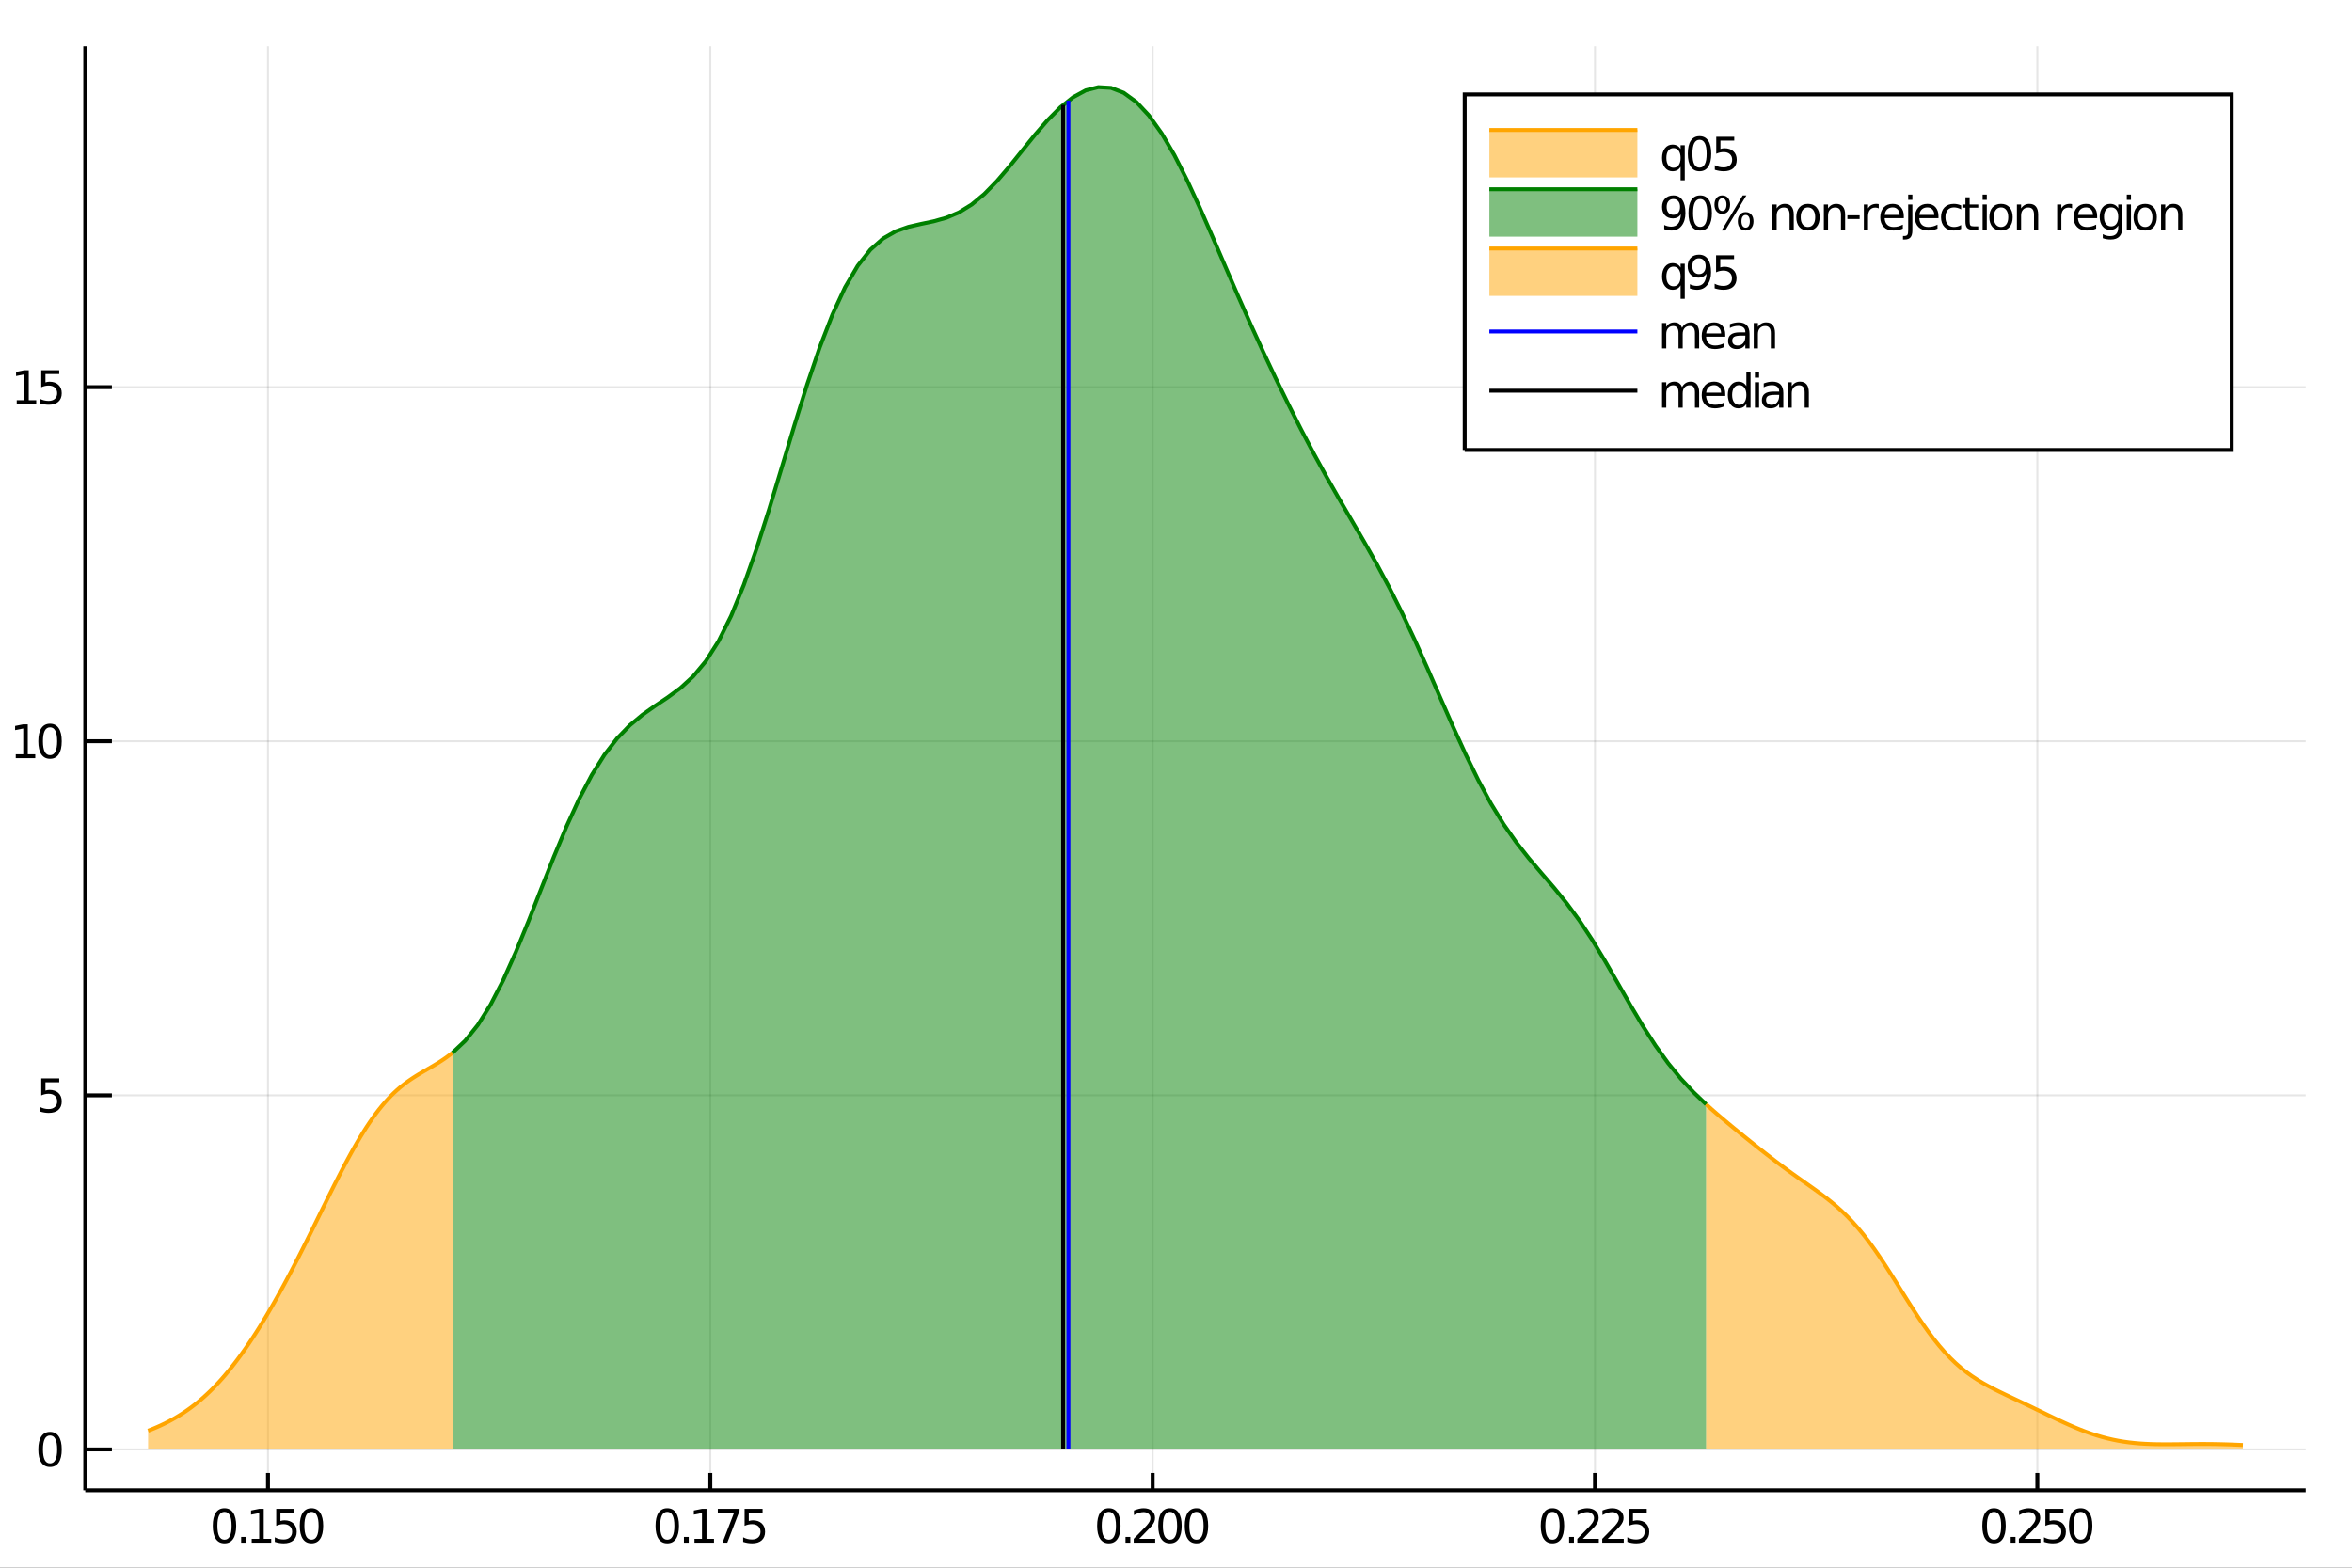 <?xml version="1.0" encoding="utf-8"?>
<svg xmlns="http://www.w3.org/2000/svg" xmlns:xlink="http://www.w3.org/1999/xlink" width="600" height="400" viewBox="0 0 2400 1600">
<rect x="0" y="0" width="2400" height="1600" fill="#333333" stroke="none"/>
<defs>
  <clipPath id="clip200">
    <rect x="0" y="0" width="2400" height="1600"/>
  </clipPath>
</defs>
<path clip-path="url(#clip200)" d="
M0 1600 L2400 1600 L2400 0 L0 0  Z
  " fill="#ffffff" fill-rule="evenodd" fill-opacity="1"/>
<defs>
  <clipPath id="clip201">
    <rect x="480" y="0" width="1681" height="1600"/>
  </clipPath>
</defs>
<path clip-path="url(#clip200)" d="
M86.992 1521.01 L2352.76 1521.01 L2352.76 47.244 L86.992 47.244  Z
  " fill="#ffffff" fill-rule="evenodd" fill-opacity="1"/>
<defs>
  <clipPath id="clip202">
    <rect x="86" y="47" width="2267" height="1475"/>
  </clipPath>
</defs>
<polyline clip-path="url(#clip202)" style="stroke:#000000; stroke-width:2; stroke-opacity:0.1; fill:none" points="
  273.445,1521.01 273.445,47.244 
  "/>
<polyline clip-path="url(#clip202)" style="stroke:#000000; stroke-width:2; stroke-opacity:0.1; fill:none" points="
  724.814,1521.01 724.814,47.244 
  "/>
<polyline clip-path="url(#clip202)" style="stroke:#000000; stroke-width:2; stroke-opacity:0.1; fill:none" points="
  1176.18,1521.01 1176.18,47.244 
  "/>
<polyline clip-path="url(#clip202)" style="stroke:#000000; stroke-width:2; stroke-opacity:0.1; fill:none" points="
  1627.55,1521.01 1627.55,47.244 
  "/>
<polyline clip-path="url(#clip202)" style="stroke:#000000; stroke-width:2; stroke-opacity:0.1; fill:none" points="
  2078.92,1521.01 2078.92,47.244 
  "/>
<polyline clip-path="url(#clip202)" style="stroke:#000000; stroke-width:2; stroke-opacity:0.1; fill:none" points="
  86.992,1479.3 2352.76,1479.3 
  "/>
<polyline clip-path="url(#clip202)" style="stroke:#000000; stroke-width:2; stroke-opacity:0.1; fill:none" points="
  86.992,1117.91 2352.76,1117.91 
  "/>
<polyline clip-path="url(#clip202)" style="stroke:#000000; stroke-width:2; stroke-opacity:0.1; fill:none" points="
  86.992,756.521 2352.76,756.521 
  "/>
<polyline clip-path="url(#clip202)" style="stroke:#000000; stroke-width:2; stroke-opacity:0.1; fill:none" points="
  86.992,395.132 2352.76,395.132 
  "/>
<polyline clip-path="url(#clip200)" style="stroke:#000000; stroke-width:4; stroke-opacity:1; fill:none" points="
  86.992,1521.01 2352.76,1521.01 
  "/>
<polyline clip-path="url(#clip200)" style="stroke:#000000; stroke-width:4; stroke-opacity:1; fill:none" points="
  86.992,1521.01 86.992,47.244 
  "/>
<polyline clip-path="url(#clip200)" style="stroke:#000000; stroke-width:4; stroke-opacity:1; fill:none" points="
  273.445,1521.01 273.445,1503.32 
  "/>
<polyline clip-path="url(#clip200)" style="stroke:#000000; stroke-width:4; stroke-opacity:1; fill:none" points="
  724.814,1521.01 724.814,1503.32 
  "/>
<polyline clip-path="url(#clip200)" style="stroke:#000000; stroke-width:4; stroke-opacity:1; fill:none" points="
  1176.18,1521.01 1176.18,1503.32 
  "/>
<polyline clip-path="url(#clip200)" style="stroke:#000000; stroke-width:4; stroke-opacity:1; fill:none" points="
  1627.55,1521.01 1627.55,1503.32 
  "/>
<polyline clip-path="url(#clip200)" style="stroke:#000000; stroke-width:4; stroke-opacity:1; fill:none" points="
  2078.92,1521.01 2078.92,1503.32 
  "/>
<polyline clip-path="url(#clip200)" style="stroke:#000000; stroke-width:4; stroke-opacity:1; fill:none" points="
  86.992,1479.3 114.181,1479.3 
  "/>
<polyline clip-path="url(#clip200)" style="stroke:#000000; stroke-width:4; stroke-opacity:1; fill:none" points="
  86.992,1117.91 114.181,1117.91 
  "/>
<polyline clip-path="url(#clip200)" style="stroke:#000000; stroke-width:4; stroke-opacity:1; fill:none" points="
  86.992,756.521 114.181,756.521 
  "/>
<polyline clip-path="url(#clip200)" style="stroke:#000000; stroke-width:4; stroke-opacity:1; fill:none" points="
  86.992,395.132 114.181,395.132 
  "/>
<path clip-path="url(#clip200)" d="M 0 0 M229.059 1543 Q225.448 1543 223.619 1546.56 Q221.813 1550.11 221.813 1557.23 Q221.813 1564.34 223.619 1567.91 Q225.448 1571.45 229.059 1571.45 Q232.693 1571.45 234.498 1567.91 Q236.327 1564.34 236.327 1557.23 Q236.327 1550.11 234.498 1546.56 Q232.693 1543 229.059 1543 M229.059 1539.29 Q234.869 1539.29 237.924 1543.9 Q241.003 1548.48 241.003 1557.23 Q241.003 1565.96 237.924 1570.57 Q234.869 1575.15 229.059 1575.15 Q223.249 1575.15 220.17 1570.57 Q217.114 1565.96 217.114 1557.23 Q217.114 1548.48 220.17 1543.9 Q223.249 1539.29 229.059 1539.29 Z" fill="#000000" fill-rule="evenodd" fill-opacity="1" /><path clip-path="url(#clip200)" d="M 0 0 M246.072 1568.6 L250.957 1568.6 L250.957 1574.48 L246.072 1574.48 L246.072 1568.6 Z" fill="#000000" fill-rule="evenodd" fill-opacity="1" /><path clip-path="url(#clip200)" d="M 0 0 M256.836 1570.54 L264.475 1570.54 L264.475 1544.18 L256.165 1545.85 L256.165 1541.59 L264.429 1539.92 L269.105 1539.92 L269.105 1570.54 L276.744 1570.54 L276.744 1574.48 L256.836 1574.48 L256.836 1570.54 Z" fill="#000000" fill-rule="evenodd" fill-opacity="1" /><path clip-path="url(#clip200)" d="M 0 0 M281.859 1539.92 L300.216 1539.92 L300.216 1543.86 L286.142 1543.86 L286.142 1552.33 Q287.16 1551.98 288.179 1551.82 Q289.197 1551.63 290.216 1551.63 Q296.003 1551.63 299.382 1554.8 Q302.762 1557.98 302.762 1563.39 Q302.762 1568.97 299.29 1572.07 Q295.818 1575.15 289.498 1575.15 Q287.322 1575.15 285.054 1574.78 Q282.808 1574.41 280.401 1573.67 L280.401 1568.97 Q282.484 1570.1 284.707 1570.66 Q286.929 1571.22 289.406 1571.22 Q293.41 1571.22 295.748 1569.11 Q298.086 1567 298.086 1563.39 Q298.086 1559.78 295.748 1557.67 Q293.41 1555.57 289.406 1555.57 Q287.531 1555.57 285.656 1555.98 Q283.804 1556.4 281.859 1557.28 L281.859 1539.92 Z" fill="#000000" fill-rule="evenodd" fill-opacity="1" /><path clip-path="url(#clip200)" d="M 0 0 M317.831 1543 Q314.22 1543 312.392 1546.56 Q310.586 1550.11 310.586 1557.23 Q310.586 1564.34 312.392 1567.91 Q314.22 1571.45 317.831 1571.45 Q321.466 1571.45 323.271 1567.91 Q325.1 1564.34 325.1 1557.23 Q325.1 1550.11 323.271 1546.56 Q321.466 1543 317.831 1543 M317.831 1539.29 Q323.642 1539.29 326.697 1543.9 Q329.776 1548.48 329.776 1557.23 Q329.776 1565.96 326.697 1570.57 Q323.642 1575.15 317.831 1575.15 Q312.021 1575.15 308.943 1570.57 Q305.887 1565.96 305.887 1557.23 Q305.887 1548.48 308.943 1543.9 Q312.021 1539.29 317.831 1539.29 Z" fill="#000000" fill-rule="evenodd" fill-opacity="1" /><path clip-path="url(#clip200)" d="M 0 0 M680.879 1543 Q677.268 1543 675.439 1546.56 Q673.634 1550.11 673.634 1557.23 Q673.634 1564.34 675.439 1567.91 Q677.268 1571.45 680.879 1571.45 Q684.513 1571.45 686.319 1567.91 Q688.148 1564.34 688.148 1557.23 Q688.148 1550.11 686.319 1546.56 Q684.513 1543 680.879 1543 M680.879 1539.29 Q686.689 1539.29 689.745 1543.9 Q692.824 1548.48 692.824 1557.23 Q692.824 1565.96 689.745 1570.57 Q686.689 1575.15 680.879 1575.15 Q675.069 1575.15 671.99 1570.57 Q668.935 1565.96 668.935 1557.23 Q668.935 1548.48 671.99 1543.9 Q675.069 1539.29 680.879 1539.29 Z" fill="#000000" fill-rule="evenodd" fill-opacity="1" /><path clip-path="url(#clip200)" d="M 0 0 M697.893 1568.6 L702.777 1568.6 L702.777 1574.48 L697.893 1574.48 L697.893 1568.6 Z" fill="#000000" fill-rule="evenodd" fill-opacity="1" /><path clip-path="url(#clip200)" d="M 0 0 M708.657 1570.54 L716.296 1570.54 L716.296 1544.18 L707.985 1545.85 L707.985 1541.59 L716.249 1539.92 L720.925 1539.92 L720.925 1570.54 L728.564 1570.54 L728.564 1574.48 L708.657 1574.48 L708.657 1570.54 Z" fill="#000000" fill-rule="evenodd" fill-opacity="1" /><path clip-path="url(#clip200)" d="M 0 0 M732.453 1539.92 L754.675 1539.92 L754.675 1541.91 L742.129 1574.48 L737.245 1574.48 L749.05 1543.86 L732.453 1543.86 L732.453 1539.92 Z" fill="#000000" fill-rule="evenodd" fill-opacity="1" /><path clip-path="url(#clip200)" d="M 0 0 M759.791 1539.92 L778.147 1539.92 L778.147 1543.86 L764.073 1543.86 L764.073 1552.33 Q765.092 1551.98 766.11 1551.82 Q767.129 1551.63 768.147 1551.63 Q773.934 1551.63 777.314 1554.8 Q780.693 1557.98 780.693 1563.39 Q780.693 1568.97 777.221 1572.07 Q773.749 1575.15 767.43 1575.15 Q765.254 1575.15 762.985 1574.78 Q760.74 1574.41 758.332 1573.67 L758.332 1568.97 Q760.416 1570.1 762.638 1570.66 Q764.86 1571.22 767.337 1571.22 Q771.342 1571.22 773.68 1569.11 Q776.018 1567 776.018 1563.39 Q776.018 1559.78 773.68 1557.67 Q771.342 1555.57 767.337 1555.57 Q765.462 1555.57 763.587 1555.98 Q761.735 1556.4 759.791 1557.28 L759.791 1539.92 Z" fill="#000000" fill-rule="evenodd" fill-opacity="1" /><path clip-path="url(#clip200)" d="M 0 0 M1131.48 1543 Q1127.87 1543 1126.04 1546.56 Q1124.24 1550.11 1124.24 1557.23 Q1124.24 1564.34 1126.04 1567.91 Q1127.87 1571.45 1131.48 1571.45 Q1135.12 1571.45 1136.92 1567.91 Q1138.75 1564.34 1138.75 1557.23 Q1138.75 1550.11 1136.92 1546.56 Q1135.12 1543 1131.48 1543 M1131.48 1539.29 Q1137.29 1539.29 1140.35 1543.9 Q1143.43 1548.48 1143.43 1557.23 Q1143.43 1565.96 1140.35 1570.57 Q1137.29 1575.15 1131.48 1575.15 Q1125.67 1575.15 1122.6 1570.57 Q1119.54 1565.96 1119.54 1557.23 Q1119.54 1548.48 1122.6 1543.9 Q1125.67 1539.29 1131.48 1539.29 Z" fill="#000000" fill-rule="evenodd" fill-opacity="1" /><path clip-path="url(#clip200)" d="M 0 0 M1148.5 1568.6 L1153.38 1568.6 L1153.38 1574.48 L1148.5 1574.48 L1148.5 1568.6 Z" fill="#000000" fill-rule="evenodd" fill-opacity="1" /><path clip-path="url(#clip200)" d="M 0 0 M1162.48 1570.54 L1178.8 1570.54 L1178.8 1574.48 L1156.85 1574.48 L1156.85 1570.54 Q1159.52 1567.79 1164.1 1563.16 Q1168.71 1558.51 1169.89 1557.17 Q1172.13 1554.64 1173.01 1552.91 Q1173.91 1551.15 1173.91 1549.46 Q1173.91 1546.7 1171.97 1544.97 Q1170.05 1543.23 1166.95 1543.23 Q1164.75 1543.23 1162.29 1543.99 Q1159.86 1544.76 1157.09 1546.31 L1157.09 1541.59 Q1159.91 1540.45 1162.36 1539.87 Q1164.82 1539.29 1166.85 1539.29 Q1172.22 1539.29 1175.42 1541.98 Q1178.61 1544.67 1178.61 1549.16 Q1178.61 1551.29 1177.8 1553.21 Q1177.02 1555.1 1174.91 1557.7 Q1174.33 1558.37 1171.23 1561.59 Q1168.13 1564.78 1162.48 1570.54 Z" fill="#000000" fill-rule="evenodd" fill-opacity="1" /><path clip-path="url(#clip200)" d="M 0 0 M1193.87 1543 Q1190.26 1543 1188.43 1546.56 Q1186.62 1550.11 1186.62 1557.23 Q1186.62 1564.34 1188.43 1567.91 Q1190.26 1571.45 1193.87 1571.45 Q1197.5 1571.45 1199.31 1567.91 Q1201.14 1564.34 1201.14 1557.23 Q1201.14 1550.11 1199.31 1546.56 Q1197.5 1543 1193.87 1543 M1193.87 1539.29 Q1199.68 1539.29 1202.73 1543.9 Q1205.81 1548.48 1205.81 1557.23 Q1205.81 1565.96 1202.73 1570.57 Q1199.68 1575.15 1193.87 1575.15 Q1188.06 1575.15 1184.98 1570.57 Q1181.92 1565.96 1181.92 1557.23 Q1181.92 1548.48 1184.98 1543.9 Q1188.06 1539.29 1193.87 1539.29 Z" fill="#000000" fill-rule="evenodd" fill-opacity="1" /><path clip-path="url(#clip200)" d="M 0 0 M1220.88 1543 Q1217.27 1543 1215.44 1546.56 Q1213.64 1550.11 1213.64 1557.23 Q1213.64 1564.34 1215.44 1567.91 Q1217.27 1571.45 1220.88 1571.45 Q1224.52 1571.45 1226.32 1567.91 Q1228.15 1564.34 1228.15 1557.23 Q1228.15 1550.11 1226.32 1546.56 Q1224.52 1543 1220.88 1543 M1220.88 1539.29 Q1226.69 1539.29 1229.75 1543.9 Q1232.83 1548.48 1232.83 1557.23 Q1232.83 1565.96 1229.75 1570.57 Q1226.69 1575.15 1220.88 1575.15 Q1215.07 1575.15 1211.99 1570.57 Q1208.94 1565.96 1208.94 1557.23 Q1208.94 1548.48 1211.99 1543.9 Q1215.07 1539.29 1220.88 1539.29 Z" fill="#000000" fill-rule="evenodd" fill-opacity="1" /><path clip-path="url(#clip200)" d="M 0 0 M1584.15 1543 Q1580.54 1543 1578.71 1546.56 Q1576.9 1550.11 1576.9 1557.23 Q1576.9 1564.34 1578.71 1567.91 Q1580.54 1571.45 1584.15 1571.45 Q1587.78 1571.45 1589.59 1567.91 Q1591.42 1564.34 1591.42 1557.23 Q1591.42 1550.11 1589.59 1546.56 Q1587.78 1543 1584.15 1543 M1584.15 1539.29 Q1589.96 1539.29 1593.02 1543.9 Q1596.09 1548.48 1596.09 1557.23 Q1596.09 1565.96 1593.02 1570.57 Q1589.96 1575.15 1584.15 1575.15 Q1578.34 1575.15 1575.26 1570.57 Q1572.21 1565.96 1572.21 1557.23 Q1572.21 1548.48 1575.26 1543.9 Q1578.34 1539.29 1584.15 1539.29 Z" fill="#000000" fill-rule="evenodd" fill-opacity="1" /><path clip-path="url(#clip200)" d="M 0 0 M1601.16 1568.6 L1606.05 1568.6 L1606.05 1574.48 L1601.16 1574.48 L1601.16 1568.6 Z" fill="#000000" fill-rule="evenodd" fill-opacity="1" /><path clip-path="url(#clip200)" d="M 0 0 M1615.14 1570.54 L1631.46 1570.54 L1631.46 1574.48 L1609.52 1574.48 L1609.52 1570.54 Q1612.18 1567.79 1616.77 1563.16 Q1621.37 1558.51 1622.55 1557.17 Q1624.8 1554.64 1625.68 1552.91 Q1626.58 1551.15 1626.58 1549.46 Q1626.58 1546.7 1624.64 1544.97 Q1622.71 1543.23 1619.61 1543.23 Q1617.41 1543.23 1614.96 1543.99 Q1612.53 1544.76 1609.75 1546.31 L1609.75 1541.59 Q1612.58 1540.45 1615.03 1539.87 Q1617.48 1539.29 1619.52 1539.29 Q1624.89 1539.29 1628.08 1541.98 Q1631.28 1544.67 1631.28 1549.16 Q1631.28 1551.29 1630.47 1553.21 Q1629.68 1555.1 1627.58 1557.7 Q1627 1558.37 1623.89 1561.59 Q1620.79 1564.78 1615.14 1570.54 Z" fill="#000000" fill-rule="evenodd" fill-opacity="1" /><path clip-path="url(#clip200)" d="M 0 0 M1640.56 1570.54 L1656.88 1570.54 L1656.88 1574.48 L1634.94 1574.48 L1634.94 1570.54 Q1637.6 1567.79 1642.18 1563.16 Q1646.79 1558.51 1647.97 1557.17 Q1650.21 1554.64 1651.09 1552.91 Q1652 1551.15 1652 1549.46 Q1652 1546.7 1650.05 1544.97 Q1648.13 1543.23 1645.03 1543.23 Q1642.83 1543.23 1640.38 1543.99 Q1637.95 1544.76 1635.17 1546.31 L1635.17 1541.59 Q1637.99 1540.45 1640.45 1539.87 Q1642.9 1539.29 1644.94 1539.29 Q1650.31 1539.29 1653.5 1541.98 Q1656.7 1544.67 1656.7 1549.16 Q1656.7 1551.29 1655.89 1553.21 Q1655.1 1555.1 1652.99 1557.7 Q1652.41 1558.37 1649.31 1561.59 Q1646.21 1564.78 1640.56 1570.54 Z" fill="#000000" fill-rule="evenodd" fill-opacity="1" /><path clip-path="url(#clip200)" d="M 0 0 M1662 1539.92 L1680.35 1539.92 L1680.35 1543.86 L1666.28 1543.86 L1666.28 1552.33 Q1667.3 1551.98 1668.32 1551.82 Q1669.33 1551.63 1670.35 1551.63 Q1676.14 1551.63 1679.52 1554.8 Q1682.9 1557.98 1682.9 1563.39 Q1682.9 1568.97 1679.43 1572.07 Q1675.95 1575.15 1669.64 1575.15 Q1667.46 1575.15 1665.19 1574.78 Q1662.95 1574.41 1660.54 1573.67 L1660.54 1568.97 Q1662.62 1570.1 1664.84 1570.66 Q1667.07 1571.22 1669.54 1571.22 Q1673.55 1571.22 1675.89 1569.11 Q1678.22 1567 1678.22 1563.39 Q1678.22 1559.78 1675.89 1557.67 Q1673.55 1555.57 1669.54 1555.57 Q1667.67 1555.57 1665.79 1555.98 Q1663.94 1556.4 1662 1557.28 L1662 1539.92 Z" fill="#000000" fill-rule="evenodd" fill-opacity="1" /><path clip-path="url(#clip200)" d="M 0 0 M2034.72 1543 Q2031.11 1543 2029.28 1546.56 Q2027.47 1550.11 2027.47 1557.23 Q2027.47 1564.34 2029.28 1567.91 Q2031.11 1571.45 2034.72 1571.45 Q2038.35 1571.45 2040.16 1567.91 Q2041.99 1564.34 2041.99 1557.23 Q2041.99 1550.11 2040.16 1546.56 Q2038.35 1543 2034.72 1543 M2034.72 1539.29 Q2040.53 1539.29 2043.59 1543.9 Q2046.66 1548.48 2046.66 1557.23 Q2046.66 1565.96 2043.59 1570.57 Q2040.53 1575.15 2034.72 1575.15 Q2028.91 1575.15 2025.83 1570.57 Q2022.78 1565.96 2022.78 1557.23 Q2022.78 1548.48 2025.83 1543.9 Q2028.91 1539.29 2034.72 1539.29 Z" fill="#000000" fill-rule="evenodd" fill-opacity="1" /><path clip-path="url(#clip200)" d="M 0 0 M2051.73 1568.6 L2056.62 1568.6 L2056.62 1574.48 L2051.73 1574.48 L2051.73 1568.6 Z" fill="#000000" fill-rule="evenodd" fill-opacity="1" /><path clip-path="url(#clip200)" d="M 0 0 M2065.72 1570.54 L2082.03 1570.54 L2082.03 1574.48 L2060.09 1574.48 L2060.09 1570.54 Q2062.75 1567.79 2067.34 1563.16 Q2071.94 1558.51 2073.12 1557.17 Q2075.37 1554.64 2076.25 1552.91 Q2077.15 1551.15 2077.15 1549.46 Q2077.15 1546.7 2075.21 1544.97 Q2073.28 1543.23 2070.18 1543.23 Q2067.98 1543.23 2065.53 1543.99 Q2063.1 1544.76 2060.32 1546.31 L2060.32 1541.59 Q2063.15 1540.45 2065.6 1539.87 Q2068.05 1539.29 2070.09 1539.29 Q2075.46 1539.29 2078.66 1541.98 Q2081.85 1544.67 2081.85 1549.16 Q2081.85 1551.29 2081.04 1553.21 Q2080.25 1555.1 2078.15 1557.7 Q2077.57 1558.37 2074.47 1561.59 Q2071.36 1564.78 2065.72 1570.54 Z" fill="#000000" fill-rule="evenodd" fill-opacity="1" /><path clip-path="url(#clip200)" d="M 0 0 M2087.15 1539.92 L2105.51 1539.92 L2105.51 1543.86 L2091.43 1543.86 L2091.43 1552.33 Q2092.45 1551.98 2093.47 1551.82 Q2094.49 1551.63 2095.51 1551.63 Q2101.29 1551.63 2104.67 1554.8 Q2108.05 1557.98 2108.05 1563.39 Q2108.05 1568.97 2104.58 1572.07 Q2101.11 1575.15 2094.79 1575.15 Q2092.61 1575.15 2090.34 1574.78 Q2088.1 1574.41 2085.69 1573.67 L2085.69 1568.97 Q2087.78 1570.1 2090 1570.66 Q2092.22 1571.22 2094.7 1571.22 Q2098.7 1571.22 2101.04 1569.11 Q2103.38 1567 2103.38 1563.39 Q2103.38 1559.78 2101.04 1557.67 Q2098.7 1555.57 2094.7 1555.57 Q2092.82 1555.57 2090.95 1555.98 Q2089.09 1556.4 2087.15 1557.28 L2087.15 1539.92 Z" fill="#000000" fill-rule="evenodd" fill-opacity="1" /><path clip-path="url(#clip200)" d="M 0 0 M2123.12 1543 Q2119.51 1543 2117.68 1546.56 Q2115.88 1550.11 2115.88 1557.23 Q2115.88 1564.34 2117.68 1567.91 Q2119.51 1571.45 2123.12 1571.45 Q2126.76 1571.45 2128.56 1567.91 Q2130.39 1564.34 2130.39 1557.23 Q2130.39 1550.11 2128.56 1546.56 Q2126.76 1543 2123.12 1543 M2123.12 1539.29 Q2128.93 1539.29 2131.99 1543.9 Q2135.07 1548.48 2135.07 1557.23 Q2135.07 1565.96 2131.99 1570.57 Q2128.93 1575.15 2123.12 1575.15 Q2117.31 1575.15 2114.23 1570.57 Q2111.18 1565.96 2111.18 1557.23 Q2111.18 1548.48 2114.23 1543.9 Q2117.31 1539.29 2123.12 1539.29 Z" fill="#000000" fill-rule="evenodd" fill-opacity="1" /><path clip-path="url(#clip200)" d="M 0 0 M51.048 1465.1 Q47.437 1465.1 45.608 1468.66 Q43.802 1472.2 43.802 1479.33 Q43.802 1486.44 45.608 1490 Q47.437 1493.55 51.048 1493.55 Q54.682 1493.55 56.487 1490 Q58.316 1486.44 58.316 1479.33 Q58.316 1472.2 56.487 1468.66 Q54.682 1465.1 51.048 1465.1 M51.048 1461.39 Q56.858 1461.39 59.913 1466 Q62.992 1470.58 62.992 1479.33 Q62.992 1488.06 59.913 1492.67 Q56.858 1497.25 51.048 1497.25 Q45.238 1497.25 42.159 1492.67 Q39.103 1488.06 39.103 1479.33 Q39.103 1470.58 42.159 1466 Q45.238 1461.39 51.048 1461.39 Z" fill="#000000" fill-rule="evenodd" fill-opacity="1" /><path clip-path="url(#clip200)" d="M 0 0 M42.09 1100.63 L60.446 1100.63 L60.446 1104.56 L46.372 1104.56 L46.372 1113.04 Q47.39 1112.69 48.409 1112.53 Q49.427 1112.34 50.446 1112.34 Q56.233 1112.34 59.612 1115.51 Q62.992 1118.68 62.992 1124.1 Q62.992 1129.68 59.52 1132.78 Q56.048 1135.86 49.728 1135.86 Q47.552 1135.86 45.284 1135.49 Q43.038 1135.12 40.631 1134.38 L40.631 1129.68 Q42.715 1130.81 44.937 1131.37 Q47.159 1131.93 49.636 1131.93 Q53.64 1131.93 55.978 1129.82 Q58.316 1127.71 58.316 1124.1 Q58.316 1120.49 55.978 1118.38 Q53.64 1116.28 49.636 1116.28 Q47.761 1116.28 45.886 1116.69 Q44.034 1117.11 42.09 1117.99 L42.09 1100.63 Z" fill="#000000" fill-rule="evenodd" fill-opacity="1" /><path clip-path="url(#clip200)" d="M 0 0 M16.071 769.866 L23.71 769.866 L23.71 743.5 L15.4 745.167 L15.4 740.907 L23.664 739.241 L28.34 739.241 L28.34 769.866 L35.978 769.866 L35.978 773.801 L16.071 773.801 L16.071 769.866 Z" fill="#000000" fill-rule="evenodd" fill-opacity="1" /><path clip-path="url(#clip200)" d="M 0 0 M51.048 742.319 Q47.437 742.319 45.608 745.884 Q43.802 749.426 43.802 756.555 Q43.802 763.662 45.608 767.227 Q47.437 770.768 51.048 770.768 Q54.682 770.768 56.487 767.227 Q58.316 763.662 58.316 756.555 Q58.316 749.426 56.487 745.884 Q54.682 742.319 51.048 742.319 M51.048 738.616 Q56.858 738.616 59.913 743.222 Q62.992 747.805 62.992 756.555 Q62.992 765.282 59.913 769.889 Q56.858 774.472 51.048 774.472 Q45.238 774.472 42.159 769.889 Q39.103 765.282 39.103 756.555 Q39.103 747.805 42.159 743.222 Q45.238 738.616 51.048 738.616 Z" fill="#000000" fill-rule="evenodd" fill-opacity="1" /><path clip-path="url(#clip200)" d="M 0 0 M17.066 408.477 L24.705 408.477 L24.705 382.111 L16.395 383.778 L16.395 379.519 L24.659 377.852 L29.335 377.852 L29.335 408.477 L36.974 408.477 L36.974 412.412 L17.066 412.412 L17.066 408.477 Z" fill="#000000" fill-rule="evenodd" fill-opacity="1" /><path clip-path="url(#clip200)" d="M 0 0 M42.09 377.852 L60.446 377.852 L60.446 381.787 L46.372 381.787 L46.372 390.26 Q47.39 389.912 48.409 389.75 Q49.427 389.565 50.446 389.565 Q56.233 389.565 59.612 392.736 Q62.992 395.908 62.992 401.324 Q62.992 406.903 59.52 410.005 Q56.048 413.084 49.728 413.084 Q47.552 413.084 45.284 412.713 Q43.038 412.343 40.631 411.602 L40.631 406.903 Q42.715 408.037 44.937 408.593 Q47.159 409.148 49.636 409.148 Q53.64 409.148 55.978 407.042 Q58.316 404.935 58.316 401.324 Q58.316 397.713 55.978 395.607 Q53.64 393.5 49.636 393.5 Q47.761 393.5 45.886 393.917 Q44.034 394.334 42.09 395.213 L42.09 377.852 Z" fill="#000000" fill-rule="evenodd" fill-opacity="1" /><path clip-path="url(#clip202)" d="
M151.118 1460.2 L154.256 1458.98 L157.394 1457.69 L160.532 1456.34 L163.67 1454.93 L166.808 1453.45 L169.946 1451.9 L173.084 1450.27 L176.222 1448.56 L179.36 1446.77 
  L182.498 1444.88 L185.636 1442.91 L188.774 1440.84 L191.912 1438.67 L195.05 1436.4 L198.188 1434.01 L201.326 1431.52 L204.464 1428.91 L207.603 1426.18 L210.741 1423.33 
  L213.879 1420.36 L217.017 1417.26 L220.155 1414.03 L223.293 1410.68 L226.431 1407.19 L229.569 1403.58 L232.707 1399.84 L235.845 1395.97 L238.983 1391.97 L242.121 1387.85 
  L245.259 1383.6 L248.397 1379.23 L251.535 1374.74 L254.673 1370.13 L257.811 1365.41 L260.949 1360.57 L264.088 1355.62 L267.226 1350.56 L270.364 1345.39 L273.502 1340.12 
  L276.64 1334.75 L279.778 1329.28 L282.916 1323.72 L286.054 1318.06 L289.192 1312.32 L292.33 1306.49 L295.468 1300.58 L298.606 1294.6 L301.744 1288.54 L304.882 1282.41 
  L308.02 1276.23 L311.158 1269.99 L314.296 1263.71 L317.434 1257.39 L320.573 1251.04 L323.711 1244.67 L326.849 1238.29 L329.987 1231.92 L333.125 1225.56 L336.263 1219.22 
  L339.401 1212.93 L342.539 1206.7 L345.677 1200.53 L348.815 1194.45 L351.953 1188.46 L355.091 1182.59 L358.229 1176.84 L361.367 1171.23 L364.505 1165.78 L367.643 1160.49 
  L370.781 1155.37 L373.919 1150.44 L377.058 1145.71 L380.196 1141.17 L383.334 1136.85 L386.472 1132.73 L389.61 1128.82 L392.748 1125.13 L395.886 1121.65 L399.024 1118.37 
  L402.162 1115.29 L405.3 1112.4 L408.438 1109.69 L411.576 1107.15 L414.714 1104.77 L417.852 1102.53 L420.99 1100.41 L424.128 1098.39 L427.266 1096.45 L430.404 1094.58 
  L433.543 1092.75 L436.681 1090.94 L439.819 1089.12 L442.957 1087.28 L446.095 1085.39 L449.233 1083.42 L452.371 1081.36 L455.509 1079.19 L458.647 1076.87 L461.785 1074.4 
  L461.785 1479.3 L458.647 1479.3 L455.509 1479.3 L452.371 1479.3 L449.233 1479.3 L446.095 1479.3 L442.957 1479.3 L439.819 1479.3 L436.681 1479.3 L433.543 1479.3 
  L430.404 1479.3 L427.266 1479.3 L424.128 1479.3 L420.99 1479.3 L417.852 1479.3 L414.714 1479.3 L411.576 1479.3 L408.438 1479.3 L405.3 1479.3 L402.162 1479.3 
  L399.024 1479.3 L395.886 1479.3 L392.748 1479.3 L389.61 1479.3 L386.472 1479.3 L383.334 1479.3 L380.196 1479.3 L377.058 1479.3 L373.919 1479.3 L370.781 1479.3 
  L367.643 1479.3 L364.505 1479.3 L361.367 1479.3 L358.229 1479.3 L355.091 1479.3 L351.953 1479.3 L348.815 1479.3 L345.677 1479.3 L342.539 1479.3 L339.401 1479.3 
  L336.263 1479.3 L333.125 1479.3 L329.987 1479.3 L326.849 1479.3 L323.711 1479.3 L320.573 1479.3 L317.434 1479.3 L314.296 1479.3 L311.158 1479.3 L308.02 1479.3 
  L304.882 1479.3 L301.744 1479.3 L298.606 1479.3 L295.468 1479.3 L292.33 1479.3 L289.192 1479.3 L286.054 1479.3 L282.916 1479.3 L279.778 1479.3 L276.64 1479.3 
  L273.502 1479.3 L270.364 1479.3 L267.226 1479.3 L264.088 1479.3 L260.949 1479.3 L257.811 1479.3 L254.673 1479.3 L251.535 1479.3 L248.397 1479.3 L245.259 1479.3 
  L242.121 1479.3 L238.983 1479.3 L235.845 1479.3 L232.707 1479.3 L229.569 1479.3 L226.431 1479.3 L223.293 1479.3 L220.155 1479.3 L217.017 1479.3 L213.879 1479.3 
  L210.741 1479.3 L207.603 1479.3 L204.464 1479.3 L201.326 1479.3 L198.188 1479.3 L195.05 1479.3 L191.912 1479.3 L188.774 1479.3 L185.636 1479.3 L182.498 1479.3 
  L179.36 1479.3 L176.222 1479.3 L173.084 1479.3 L169.946 1479.3 L166.808 1479.3 L163.67 1479.3 L160.532 1479.3 L157.394 1479.3 L154.256 1479.3 L151.118 1479.3 
   Z
  " fill="#ffa500" fill-rule="evenodd" fill-opacity="0.5"/>
<polyline clip-path="url(#clip202)" style="stroke:#ffa500; stroke-width:4; stroke-opacity:1; fill:none" points="
  151.118,1460.2 154.256,1458.98 157.394,1457.69 160.532,1456.34 163.67,1454.93 166.808,1453.45 169.946,1451.9 173.084,1450.27 176.222,1448.56 179.36,1446.77 
  182.498,1444.88 185.636,1442.91 188.774,1440.84 191.912,1438.67 195.05,1436.4 198.188,1434.01 201.326,1431.52 204.464,1428.91 207.603,1426.18 210.741,1423.33 
  213.879,1420.36 217.017,1417.26 220.155,1414.03 223.293,1410.68 226.431,1407.19 229.569,1403.58 232.707,1399.84 235.845,1395.97 238.983,1391.97 242.121,1387.85 
  245.259,1383.6 248.397,1379.23 251.535,1374.74 254.673,1370.13 257.811,1365.41 260.949,1360.57 264.088,1355.62 267.226,1350.56 270.364,1345.39 273.502,1340.12 
  276.64,1334.75 279.778,1329.28 282.916,1323.72 286.054,1318.06 289.192,1312.32 292.33,1306.49 295.468,1300.58 298.606,1294.6 301.744,1288.54 304.882,1282.41 
  308.02,1276.23 311.158,1269.99 314.296,1263.71 317.434,1257.39 320.573,1251.04 323.711,1244.67 326.849,1238.29 329.987,1231.92 333.125,1225.56 336.263,1219.22 
  339.401,1212.93 342.539,1206.7 345.677,1200.53 348.815,1194.45 351.953,1188.46 355.091,1182.59 358.229,1176.84 361.367,1171.23 364.505,1165.78 367.643,1160.49 
  370.781,1155.37 373.919,1150.44 377.058,1145.71 380.196,1141.17 383.334,1136.85 386.472,1132.73 389.61,1128.82 392.748,1125.13 395.886,1121.65 399.024,1118.37 
  402.162,1115.29 405.3,1112.4 408.438,1109.69 411.576,1107.15 414.714,1104.77 417.852,1102.53 420.99,1100.41 424.128,1098.39 427.266,1096.45 430.404,1094.58 
  433.543,1092.75 436.681,1090.94 439.819,1089.12 442.957,1087.28 446.095,1085.39 449.233,1083.42 452.371,1081.36 455.509,1079.19 458.647,1076.87 461.785,1074.4 
  
  "/>
<path clip-path="url(#clip202)" d="
M461.785 1074.4 L474.706 1062.2 L487.628 1046.05 L500.549 1025.43 L513.47 1000.42 L526.392 971.615 L539.313 940.09 L552.234 907.228 L565.156 874.556 L578.077 843.535 
  L590.998 815.367 L603.92 790.844 L616.841 770.286 L629.762 753.573 L642.684 740.22 L655.605 729.471 L668.526 720.356 L681.447 711.709 L694.369 702.195 L707.29 690.376 
  L720.211 674.859 L733.133 654.491 L746.054 628.57 L758.975 597.001 L771.897 560.355 L784.818 519.821 L797.739 477.058 L810.661 433.984 L823.582 392.537 L836.503 354.447 
  L849.425 321.059 L862.346 293.211 L875.267 271.201 L888.189 254.82 L901.11 243.424 L914.031 236.049 L926.953 231.518 L939.874 228.546 L952.795 225.845 L965.717 222.23 
  L978.638 216.732 L991.559 208.715 L1004.48 197.965 L1017.4 184.715 L1030.32 169.595 L1043.24 153.512 L1056.17 137.495 L1069.09 122.55 L1082.01 109.566 L1094.93 99.276 
  L1107.85 92.259 L1120.77 88.954 L1133.69 89.689 L1146.62 94.691 L1159.54 104.098 L1172.46 117.941 L1185.38 136.096 L1198.3 158.221 L1211.22 183.707 L1224.14 211.701 
  L1237.06 241.212 L1249.99 271.279 L1262.91 301.137 L1275.83 330.316 L1288.75 358.619 L1301.67 386.017 L1314.59 412.52 L1327.51 438.094 L1340.43 462.67 L1353.36 486.227 
  L1366.28 508.9 L1379.2 531.046 L1392.12 553.227 L1405.04 576.101 L1417.96 600.261 L1430.88 626.079 L1443.81 653.587 L1456.73 682.452 L1469.65 712.021 L1482.57 741.43 
  L1495.49 769.757 L1508.41 796.169 L1521.33 820.069 L1534.25 841.194 L1547.18 859.685 L1560.1 876.082 L1573.02 891.258 L1585.94 906.273 L1598.86 922.162 L1611.78 939.706 
  L1624.7 959.24 L1637.63 980.559 L1650.55 1002.98 L1663.47 1025.54 L1676.39 1047.22 L1689.31 1067.23 L1702.23 1085.14 L1715.15 1100.9 L1728.07 1114.74 L1741 1127.12 
  L1741 1479.3 L1728.07 1479.3 L1715.15 1479.3 L1702.23 1479.3 L1689.31 1479.3 L1676.39 1479.3 L1663.47 1479.3 L1650.55 1479.3 L1637.63 1479.3 L1624.7 1479.3 
  L1611.78 1479.3 L1598.86 1479.3 L1585.94 1479.3 L1573.02 1479.3 L1560.1 1479.3 L1547.18 1479.3 L1534.25 1479.3 L1521.33 1479.3 L1508.41 1479.3 L1495.49 1479.3 
  L1482.57 1479.3 L1469.65 1479.3 L1456.73 1479.3 L1443.81 1479.3 L1430.88 1479.3 L1417.96 1479.3 L1405.04 1479.3 L1392.12 1479.3 L1379.2 1479.3 L1366.28 1479.3 
  L1353.36 1479.3 L1340.43 1479.3 L1327.51 1479.3 L1314.59 1479.3 L1301.67 1479.3 L1288.75 1479.3 L1275.83 1479.3 L1262.91 1479.3 L1249.99 1479.3 L1237.06 1479.3 
  L1224.14 1479.3 L1211.22 1479.3 L1198.3 1479.3 L1185.38 1479.3 L1172.46 1479.3 L1159.54 1479.3 L1146.62 1479.3 L1133.69 1479.3 L1120.77 1479.3 L1107.85 1479.3 
  L1094.93 1479.3 L1082.01 1479.3 L1069.09 1479.3 L1056.17 1479.3 L1043.24 1479.3 L1030.32 1479.3 L1017.4 1479.3 L1004.48 1479.3 L991.559 1479.3 L978.638 1479.3 
  L965.717 1479.3 L952.795 1479.3 L939.874 1479.3 L926.953 1479.3 L914.031 1479.3 L901.11 1479.3 L888.189 1479.3 L875.267 1479.3 L862.346 1479.3 L849.425 1479.3 
  L836.503 1479.3 L823.582 1479.3 L810.661 1479.3 L797.739 1479.3 L784.818 1479.3 L771.897 1479.3 L758.975 1479.3 L746.054 1479.3 L733.133 1479.3 L720.211 1479.3 
  L707.29 1479.3 L694.369 1479.3 L681.447 1479.3 L668.526 1479.3 L655.605 1479.3 L642.684 1479.3 L629.762 1479.3 L616.841 1479.3 L603.92 1479.3 L590.998 1479.3 
  L578.077 1479.3 L565.156 1479.3 L552.234 1479.3 L539.313 1479.3 L526.392 1479.3 L513.47 1479.3 L500.549 1479.3 L487.628 1479.3 L474.706 1479.3 L461.785 1479.3 
   Z
  " fill="#008000" fill-rule="evenodd" fill-opacity="0.5"/>
<polyline clip-path="url(#clip202)" style="stroke:#008000; stroke-width:4; stroke-opacity:1; fill:none" points="
  461.785,1074.4 474.706,1062.2 487.628,1046.05 500.549,1025.43 513.47,1000.42 526.392,971.615 539.313,940.09 552.234,907.228 565.156,874.556 578.077,843.535 
  590.998,815.367 603.92,790.844 616.841,770.286 629.762,753.573 642.684,740.22 655.605,729.471 668.526,720.356 681.447,711.709 694.369,702.195 707.29,690.376 
  720.211,674.859 733.133,654.491 746.054,628.57 758.975,597.001 771.897,560.355 784.818,519.821 797.739,477.058 810.661,433.984 823.582,392.537 836.503,354.447 
  849.425,321.059 862.346,293.211 875.267,271.201 888.189,254.82 901.11,243.424 914.031,236.049 926.953,231.518 939.874,228.546 952.795,225.845 965.717,222.23 
  978.638,216.732 991.559,208.715 1004.48,197.965 1017.4,184.715 1030.32,169.595 1043.24,153.512 1056.17,137.495 1069.09,122.55 1082.01,109.566 1094.93,99.276 
  1107.85,92.259 1120.77,88.954 1133.69,89.689 1146.62,94.691 1159.54,104.098 1172.46,117.941 1185.38,136.096 1198.3,158.221 1211.22,183.707 1224.14,211.701 
  1237.06,241.212 1249.99,271.279 1262.91,301.137 1275.83,330.316 1288.75,358.619 1301.67,386.017 1314.59,412.52 1327.51,438.094 1340.43,462.67 1353.36,486.227 
  1366.28,508.9 1379.2,531.046 1392.12,553.227 1405.04,576.101 1417.96,600.261 1430.88,626.079 1443.81,653.587 1456.73,682.452 1469.65,712.021 1482.57,741.43 
  1495.49,769.757 1508.41,796.169 1521.33,820.069 1534.25,841.194 1547.18,859.685 1560.1,876.082 1573.02,891.258 1585.94,906.273 1598.86,922.162 1611.78,939.706 
  1624.7,959.24 1637.63,980.559 1650.55,1002.98 1663.47,1025.54 1676.39,1047.22 1689.31,1067.23 1702.23,1085.14 1715.15,1100.9 1728.07,1114.74 1741,1127.12 
  
  "/>
<path clip-path="url(#clip202)" d="
M1741 1127.12 L1746.53 1132.1 L1752.06 1136.93 L1757.59 1141.64 L1763.12 1146.27 L1768.65 1150.85 L1774.19 1155.37 L1779.72 1159.86 L1785.25 1164.32 L1790.78 1168.75 
  L1796.31 1173.14 L1801.84 1177.49 L1807.38 1181.77 L1812.91 1186 L1818.44 1190.15 L1823.97 1194.22 L1829.5 1198.22 L1835.03 1202.16 L1840.57 1206.06 L1846.1 1209.96 
  L1851.63 1213.89 L1857.16 1217.9 L1862.69 1222.06 L1868.22 1226.42 L1873.76 1231.05 L1879.29 1236.01 L1884.82 1241.35 L1890.35 1247.11 L1895.88 1253.32 L1901.41 1260.01 
  L1906.95 1267.16 L1912.48 1274.75 L1918.01 1282.75 L1923.54 1291.08 L1929.07 1299.68 L1934.6 1308.45 L1940.14 1317.3 L1945.67 1326.14 L1951.2 1334.85 L1956.73 1343.35 
  L1962.26 1351.54 L1967.79 1359.35 L1973.33 1366.72 L1978.86 1373.61 L1984.39 1379.98 L1989.92 1385.84 L1995.45 1391.18 L2000.98 1396.04 L2006.52 1400.44 L2012.05 1404.43 
  L2017.58 1408.06 L2023.11 1411.4 L2028.64 1414.49 L2034.17 1417.4 L2039.71 1420.17 L2045.24 1422.85 L2050.77 1425.48 L2056.3 1428.09 L2061.83 1430.7 L2067.36 1433.33 
  L2072.9 1435.98 L2078.43 1438.66 L2083.96 1441.34 L2089.49 1444.03 L2095.02 1446.69 L2100.55 1449.32 L2106.09 1451.9 L2111.62 1454.39 L2117.15 1456.78 L2122.68 1459.05 
  L2128.21 1461.18 L2133.74 1463.15 L2139.28 1464.96 L2144.81 1466.6 L2150.34 1468.06 L2155.87 1469.34 L2161.4 1470.44 L2166.93 1471.37 L2172.47 1472.13 L2178 1472.75 
  L2183.53 1473.23 L2189.06 1473.58 L2194.59 1473.82 L2200.12 1473.97 L2205.66 1474.04 L2211.19 1474.06 L2216.72 1474.03 L2222.25 1473.98 L2227.78 1473.92 L2233.31 1473.85 
  L2238.85 1473.8 L2244.38 1473.77 L2249.91 1473.77 L2255.44 1473.8 L2260.97 1473.87 L2266.5 1473.99 L2272.04 1474.14 L2277.57 1474.32 L2283.1 1474.55 L2288.63 1474.8 
  L2288.63 1479.3 L2283.1 1479.3 L2277.57 1479.3 L2272.04 1479.3 L2266.5 1479.3 L2260.97 1479.3 L2255.44 1479.3 L2249.91 1479.3 L2244.38 1479.3 L2238.85 1479.3 
  L2233.31 1479.3 L2227.78 1479.3 L2222.25 1479.3 L2216.72 1479.3 L2211.19 1479.3 L2205.66 1479.3 L2200.12 1479.3 L2194.59 1479.3 L2189.06 1479.3 L2183.53 1479.3 
  L2178 1479.3 L2172.47 1479.3 L2166.93 1479.3 L2161.4 1479.3 L2155.87 1479.3 L2150.34 1479.3 L2144.81 1479.3 L2139.28 1479.3 L2133.74 1479.3 L2128.21 1479.3 
  L2122.68 1479.3 L2117.15 1479.3 L2111.62 1479.3 L2106.09 1479.3 L2100.55 1479.3 L2095.02 1479.3 L2089.49 1479.3 L2083.96 1479.3 L2078.43 1479.3 L2072.9 1479.3 
  L2067.36 1479.3 L2061.83 1479.3 L2056.3 1479.3 L2050.77 1479.3 L2045.24 1479.3 L2039.71 1479.3 L2034.17 1479.3 L2028.64 1479.3 L2023.11 1479.3 L2017.58 1479.3 
  L2012.05 1479.3 L2006.52 1479.3 L2000.98 1479.3 L1995.45 1479.3 L1989.92 1479.3 L1984.39 1479.3 L1978.86 1479.3 L1973.33 1479.3 L1967.79 1479.3 L1962.26 1479.3 
  L1956.73 1479.3 L1951.2 1479.3 L1945.67 1479.3 L1940.14 1479.3 L1934.6 1479.3 L1929.07 1479.3 L1923.54 1479.3 L1918.01 1479.3 L1912.48 1479.3 L1906.95 1479.3 
  L1901.41 1479.3 L1895.88 1479.3 L1890.35 1479.3 L1884.82 1479.3 L1879.29 1479.3 L1873.76 1479.3 L1868.22 1479.3 L1862.69 1479.3 L1857.16 1479.3 L1851.63 1479.3 
  L1846.1 1479.3 L1840.57 1479.3 L1835.03 1479.3 L1829.5 1479.3 L1823.97 1479.3 L1818.44 1479.3 L1812.91 1479.3 L1807.38 1479.3 L1801.84 1479.3 L1796.31 1479.3 
  L1790.78 1479.3 L1785.25 1479.3 L1779.72 1479.3 L1774.19 1479.3 L1768.65 1479.3 L1763.12 1479.3 L1757.59 1479.3 L1752.06 1479.3 L1746.53 1479.3 L1741 1479.3 
   Z
  " fill="#ffa500" fill-rule="evenodd" fill-opacity="0.5"/>
<polyline clip-path="url(#clip202)" style="stroke:#ffa500; stroke-width:4; stroke-opacity:1; fill:none" points="
  1741,1127.12 1746.53,1132.1 1752.06,1136.93 1757.59,1141.64 1763.12,1146.27 1768.65,1150.85 1774.19,1155.37 1779.72,1159.86 1785.25,1164.32 1790.78,1168.75 
  1796.31,1173.14 1801.84,1177.49 1807.38,1181.77 1812.91,1186 1818.44,1190.15 1823.97,1194.22 1829.5,1198.22 1835.03,1202.16 1840.57,1206.06 1846.1,1209.96 
  1851.63,1213.89 1857.16,1217.9 1862.69,1222.06 1868.22,1226.42 1873.76,1231.05 1879.29,1236.01 1884.82,1241.35 1890.35,1247.11 1895.88,1253.32 1901.41,1260.01 
  1906.95,1267.16 1912.48,1274.75 1918.01,1282.75 1923.54,1291.08 1929.07,1299.68 1934.6,1308.45 1940.14,1317.3 1945.67,1326.14 1951.2,1334.85 1956.73,1343.35 
  1962.26,1351.54 1967.79,1359.35 1973.33,1366.72 1978.86,1373.61 1984.39,1379.98 1989.92,1385.84 1995.45,1391.18 2000.98,1396.04 2006.52,1400.44 2012.05,1404.43 
  2017.58,1408.06 2023.11,1411.4 2028.64,1414.49 2034.17,1417.4 2039.71,1420.17 2045.24,1422.85 2050.77,1425.48 2056.3,1428.09 2061.83,1430.7 2067.36,1433.33 
  2072.9,1435.98 2078.43,1438.66 2083.96,1441.34 2089.49,1444.03 2095.02,1446.69 2100.55,1449.32 2106.09,1451.9 2111.62,1454.39 2117.15,1456.78 2122.68,1459.05 
  2128.21,1461.18 2133.74,1463.15 2139.28,1464.96 2144.81,1466.6 2150.34,1468.06 2155.87,1469.34 2161.4,1470.44 2166.93,1471.37 2172.47,1472.13 2178,1472.75 
  2183.53,1473.23 2189.06,1473.58 2194.59,1473.82 2200.12,1473.97 2205.66,1474.04 2211.19,1474.06 2216.72,1474.03 2222.25,1473.98 2227.78,1473.92 2233.31,1473.85 
  2238.85,1473.8 2244.38,1473.77 2249.91,1473.77 2255.44,1473.8 2260.97,1473.87 2266.5,1473.99 2272.04,1474.14 2277.57,1474.32 2283.1,1474.55 2288.63,1474.8 
  
  "/>
<polyline clip-path="url(#clip202)" style="stroke:#0000ff; stroke-width:4; stroke-opacity:1; fill:none" points="
  1090.23,1479.3 1090.23,102.666 
  "/>
<polyline clip-path="url(#clip202)" style="stroke:#000000; stroke-width:4; stroke-opacity:1; fill:none" points="
  1084.83,1479.3 1084.83,107.069 
  "/>
<path clip-path="url(#clip200)" d="
M1494.58 459.25 L2277.23 459.25 L2277.23 96.37 L1494.58 96.37  Z
  " fill="#ffffff" fill-rule="evenodd" fill-opacity="1"/>
<polyline clip-path="url(#clip200)" style="stroke:#000000; stroke-width:4; stroke-opacity:1; fill:none" points="
  1494.58,459.25 2277.23,459.25 2277.23,96.37 1494.58,96.37 1494.58,459.25 
  "/>
<path clip-path="url(#clip200)" d="
M1519.75 181.042 L1670.81 181.042 L1670.81 132.658 L1519.75 132.658 L1519.75 181.042  Z
  " fill="#ffa500" fill-rule="evenodd" fill-opacity="0.5"/>
<polyline clip-path="url(#clip200)" style="stroke:#ffa500; stroke-width:4; stroke-opacity:1; fill:none" points="
  1519.75,132.658 1670.81,132.658 
  "/>
<path clip-path="url(#clip200)" d="M 0 0 M1700.38 161.19 Q1700.38 165.889 1702.3 168.574 Q1704.24 171.236 1707.62 171.236 Q1711 171.236 1712.95 168.574 Q1714.89 165.889 1714.89 161.19 Q1714.89 156.491 1712.95 153.829 Q1711 151.144 1707.62 151.144 Q1704.24 151.144 1702.3 153.829 Q1700.38 156.491 1700.38 161.19 M1714.89 170.241 Q1713.55 172.555 1711.49 173.69 Q1709.45 174.801 1706.58 174.801 Q1701.88 174.801 1698.92 171.051 Q1695.98 167.301 1695.98 161.19 Q1695.98 155.079 1698.92 151.329 Q1701.88 147.579 1706.58 147.579 Q1709.45 147.579 1711.49 148.713 Q1713.55 149.824 1714.89 152.139 L1714.89 148.204 L1719.15 148.204 L1719.15 183.991 L1714.89 183.991 L1714.89 170.241 Z" fill="#000000" fill-rule="evenodd" fill-opacity="1" /><path clip-path="url(#clip200)" d="M 0 0 M1734.22 142.648 Q1730.61 142.648 1728.78 146.213 Q1726.98 149.755 1726.98 156.884 Q1726.98 163.991 1728.78 167.556 Q1730.61 171.097 1734.22 171.097 Q1737.85 171.097 1739.66 167.556 Q1741.49 163.991 1741.49 156.884 Q1741.49 149.755 1739.66 146.213 Q1737.85 142.648 1734.22 142.648 M1734.22 138.945 Q1740.03 138.945 1743.09 143.551 Q1746.17 148.134 1746.17 156.884 Q1746.17 165.611 1743.09 170.218 Q1740.03 174.801 1734.22 174.801 Q1728.41 174.801 1725.33 170.218 Q1722.28 165.611 1722.28 156.884 Q1722.28 148.134 1725.33 143.551 Q1728.41 138.945 1734.22 138.945 Z" fill="#000000" fill-rule="evenodd" fill-opacity="1" /><path clip-path="url(#clip200)" d="M 0 0 M1751.28 139.57 L1769.64 139.57 L1769.64 143.505 L1755.56 143.505 L1755.56 151.977 Q1756.58 151.63 1757.6 151.468 Q1758.62 151.282 1759.64 151.282 Q1765.42 151.282 1768.8 154.454 Q1772.18 157.625 1772.18 163.042 Q1772.18 168.62 1768.71 171.722 Q1765.24 174.801 1758.92 174.801 Q1756.74 174.801 1754.48 174.43 Q1752.23 174.06 1749.82 173.319 L1749.82 168.62 Q1751.91 169.755 1754.13 170.31 Q1756.35 170.866 1758.83 170.866 Q1762.83 170.866 1765.17 168.759 Q1767.51 166.653 1767.51 163.042 Q1767.51 159.431 1765.17 157.324 Q1762.83 155.218 1758.83 155.218 Q1756.95 155.218 1755.08 155.634 Q1753.23 156.051 1751.28 156.931 L1751.28 139.57 Z" fill="#000000" fill-rule="evenodd" fill-opacity="1" /><path clip-path="url(#clip200)" d="
M1519.75 241.522 L1670.81 241.522 L1670.81 193.138 L1519.75 193.138 L1519.75 241.522  Z
  " fill="#008000" fill-rule="evenodd" fill-opacity="0.5"/>
<polyline clip-path="url(#clip200)" style="stroke:#008000; stroke-width:4; stroke-opacity:1; fill:none" points="
  1519.75,193.138 1670.81,193.138 
  "/>
<path clip-path="url(#clip200)" d="M 0 0 M1698.2 233.892 L1698.2 229.633 Q1699.96 230.466 1701.77 230.906 Q1703.57 231.346 1705.31 231.346 Q1709.94 231.346 1712.37 228.244 Q1714.82 225.119 1715.17 218.776 Q1713.83 220.767 1711.77 221.832 Q1709.71 222.897 1707.21 222.897 Q1702.02 222.897 1698.99 219.772 Q1695.98 216.624 1695.98 211.184 Q1695.98 205.86 1699.13 202.642 Q1702.28 199.425 1707.51 199.425 Q1713.5 199.425 1716.65 204.031 Q1719.82 208.614 1719.82 217.364 Q1719.82 225.536 1715.93 230.42 Q1712.07 235.281 1705.52 235.281 Q1703.76 235.281 1701.95 234.934 Q1700.15 234.586 1698.2 233.892 M1707.51 219.239 Q1710.66 219.239 1712.48 217.086 Q1714.34 214.934 1714.34 211.184 Q1714.34 207.457 1712.48 205.304 Q1710.66 203.128 1707.51 203.128 Q1704.36 203.128 1702.51 205.304 Q1700.68 207.457 1700.68 211.184 Q1700.68 214.934 1702.51 217.086 Q1704.36 219.239 1707.51 219.239 Z" fill="#000000" fill-rule="evenodd" fill-opacity="1" /><path clip-path="url(#clip200)" d="M 0 0 M1734.89 203.128 Q1731.28 203.128 1729.45 206.693 Q1727.65 210.235 1727.65 217.364 Q1727.65 224.471 1729.45 228.036 Q1731.28 231.577 1734.89 231.577 Q1738.53 231.577 1740.33 228.036 Q1742.16 224.471 1742.16 217.364 Q1742.16 210.235 1740.33 206.693 Q1738.53 203.128 1734.89 203.128 M1734.89 199.425 Q1740.7 199.425 1743.76 204.031 Q1746.84 208.614 1746.84 217.364 Q1746.84 226.091 1743.76 230.698 Q1740.7 235.281 1734.89 235.281 Q1729.08 235.281 1726 230.698 Q1722.95 226.091 1722.95 217.364 Q1722.95 208.614 1726 204.031 Q1729.08 199.425 1734.89 199.425 Z" fill="#000000" fill-rule="evenodd" fill-opacity="1" /><path clip-path="url(#clip200)" d="M 0 0 M1781.3 219.401 Q1779.29 219.401 1778.13 221.114 Q1777 222.827 1777 225.883 Q1777 228.892 1778.13 230.628 Q1779.29 232.341 1781.3 232.341 Q1783.27 232.341 1784.41 230.628 Q1785.56 228.892 1785.56 225.883 Q1785.56 222.85 1784.41 221.137 Q1783.27 219.401 1781.3 219.401 M1781.3 216.462 Q1784.96 216.462 1787.11 219.008 Q1789.27 221.554 1789.27 225.883 Q1789.27 230.211 1787.09 232.758 Q1784.94 235.281 1781.3 235.281 Q1777.6 235.281 1775.45 232.758 Q1773.29 230.211 1773.29 225.883 Q1773.29 221.531 1775.45 219.008 Q1777.62 216.462 1781.3 216.462 M1757.42 202.364 Q1755.42 202.364 1754.27 204.1 Q1753.13 205.813 1753.13 208.823 Q1753.13 211.878 1754.27 213.591 Q1755.4 215.304 1757.42 215.304 Q1759.43 215.304 1760.56 213.591 Q1761.72 211.878 1761.72 208.823 Q1761.72 205.837 1760.56 204.1 Q1759.41 202.364 1757.42 202.364 M1778.32 199.425 L1782.02 199.425 L1760.4 235.281 L1756.7 235.281 L1778.32 199.425 M1757.42 199.425 Q1761.07 199.425 1763.25 201.971 Q1765.42 204.494 1765.42 208.823 Q1765.42 213.198 1763.25 215.721 Q1761.1 218.244 1757.42 218.244 Q1753.73 218.244 1751.58 215.721 Q1749.45 213.174 1749.45 208.823 Q1749.45 204.517 1751.6 201.971 Q1753.76 199.425 1757.42 199.425 Z" fill="#000000" fill-rule="evenodd" fill-opacity="1" /><path clip-path="url(#clip200)" d="M 0 0 M1830.35 218.961 L1830.35 234.61 L1826.1 234.61 L1826.1 219.1 Q1826.1 215.42 1824.66 213.591 Q1823.22 211.762 1820.35 211.762 Q1816.91 211.762 1814.91 213.962 Q1812.92 216.161 1812.92 219.957 L1812.92 234.61 L1808.64 234.61 L1808.64 208.684 L1812.92 208.684 L1812.92 212.712 Q1814.45 210.374 1816.51 209.216 Q1818.6 208.059 1821.3 208.059 Q1825.77 208.059 1828.06 210.837 Q1830.35 213.591 1830.35 218.961 Z" fill="#000000" fill-rule="evenodd" fill-opacity="1" /><path clip-path="url(#clip200)" d="M 0 0 M1844.87 211.67 Q1841.44 211.67 1839.45 214.355 Q1837.46 217.017 1837.46 221.67 Q1837.46 226.323 1839.43 229.008 Q1841.42 231.67 1844.87 231.67 Q1848.27 231.67 1850.26 228.985 Q1852.25 226.299 1852.25 221.67 Q1852.25 217.063 1850.26 214.378 Q1848.27 211.67 1844.87 211.67 M1844.87 208.059 Q1850.42 208.059 1853.6 211.67 Q1856.77 215.281 1856.77 221.67 Q1856.77 228.036 1853.6 231.67 Q1850.42 235.281 1844.87 235.281 Q1839.29 235.281 1836.12 231.67 Q1832.97 228.036 1832.97 221.67 Q1832.97 215.281 1836.12 211.67 Q1839.29 208.059 1844.87 208.059 Z" fill="#000000" fill-rule="evenodd" fill-opacity="1" /><path clip-path="url(#clip200)" d="M 0 0 M1882.78 218.961 L1882.78 234.61 L1878.53 234.61 L1878.53 219.1 Q1878.53 215.42 1877.09 213.591 Q1875.66 211.762 1872.78 211.762 Q1869.34 211.762 1867.35 213.962 Q1865.35 216.161 1865.35 219.957 L1865.35 234.61 L1861.07 234.61 L1861.07 208.684 L1865.35 208.684 L1865.35 212.712 Q1866.88 210.374 1868.94 209.216 Q1871.03 208.059 1873.73 208.059 Q1878.2 208.059 1880.49 210.837 Q1882.78 213.591 1882.78 218.961 Z" fill="#000000" fill-rule="evenodd" fill-opacity="1" /><path clip-path="url(#clip200)" d="M 0 0 M1885.1 219.725 L1897.58 219.725 L1897.58 223.522 L1885.1 223.522 L1885.1 219.725 Z" fill="#000000" fill-rule="evenodd" fill-opacity="1" /><path clip-path="url(#clip200)" d="M 0 0 M1917.07 212.665 Q1916.35 212.249 1915.49 212.063 Q1914.66 211.855 1913.64 211.855 Q1910.03 211.855 1908.09 214.216 Q1906.16 216.554 1906.16 220.952 L1906.16 234.61 L1901.88 234.61 L1901.88 208.684 L1906.16 208.684 L1906.16 212.712 Q1907.51 210.35 1909.66 209.216 Q1911.81 208.059 1914.89 208.059 Q1915.33 208.059 1915.86 208.128 Q1916.4 208.175 1917.04 208.29 L1917.07 212.665 Z" fill="#000000" fill-rule="evenodd" fill-opacity="1" /><path clip-path="url(#clip200)" d="M 0 0 M1942.67 220.582 L1942.67 222.665 L1923.09 222.665 Q1923.36 227.063 1925.72 229.378 Q1928.11 231.67 1932.34 231.67 Q1934.8 231.67 1937.09 231.068 Q1939.4 230.466 1941.67 229.262 L1941.67 233.29 Q1939.38 234.262 1936.97 234.772 Q1934.57 235.281 1932.09 235.281 Q1925.89 235.281 1922.25 231.67 Q1918.64 228.059 1918.64 221.901 Q1918.64 215.536 1922.07 211.809 Q1925.52 208.059 1931.35 208.059 Q1936.58 208.059 1939.61 211.438 Q1942.67 214.795 1942.67 220.582 M1938.41 219.332 Q1938.36 215.837 1936.44 213.753 Q1934.54 211.67 1931.4 211.67 Q1927.83 211.67 1925.68 213.684 Q1923.55 215.698 1923.22 219.355 L1938.41 219.332 Z" fill="#000000" fill-rule="evenodd" fill-opacity="1" /><path clip-path="url(#clip200)" d="M 0 0 M1947.14 208.684 L1951.4 208.684 L1951.4 235.073 Q1951.4 240.026 1949.5 242.248 Q1947.62 244.471 1943.43 244.471 L1941.81 244.471 L1941.81 240.86 L1942.95 240.86 Q1945.38 240.86 1946.26 239.725 Q1947.14 238.614 1947.14 235.073 L1947.14 208.684 M1947.14 198.591 L1951.4 198.591 L1951.4 203.985 L1947.14 203.985 L1947.14 198.591 Z" fill="#000000" fill-rule="evenodd" fill-opacity="1" /><path clip-path="url(#clip200)" d="M 0 0 M1978.04 220.582 L1978.04 222.665 L1958.46 222.665 Q1958.73 227.063 1961.09 229.378 Q1963.48 231.67 1967.71 231.67 Q1970.17 231.67 1972.46 231.068 Q1974.78 230.466 1977.04 229.262 L1977.04 233.29 Q1974.75 234.262 1972.34 234.772 Q1969.94 235.281 1967.46 235.281 Q1961.26 235.281 1957.62 231.67 Q1954.01 228.059 1954.01 221.901 Q1954.01 215.536 1957.44 211.809 Q1960.89 208.059 1966.72 208.059 Q1971.95 208.059 1974.98 211.438 Q1978.04 214.795 1978.04 220.582 M1973.78 219.332 Q1973.73 215.837 1971.81 213.753 Q1969.91 211.67 1966.77 211.67 Q1963.2 211.67 1961.05 213.684 Q1958.92 215.698 1958.59 219.355 L1973.78 219.332 Z" fill="#000000" fill-rule="evenodd" fill-opacity="1" /><path clip-path="url(#clip200)" d="M 0 0 M2001.16 209.679 L2001.16 213.661 Q1999.36 212.665 1997.53 212.179 Q1995.72 211.67 1993.87 211.67 Q1989.73 211.67 1987.44 214.309 Q1985.15 216.924 1985.15 221.67 Q1985.15 226.415 1987.44 229.054 Q1989.73 231.67 1993.87 231.67 Q1995.72 231.67 1997.53 231.184 Q1999.36 230.674 2001.16 229.679 L2001.16 233.614 Q1999.38 234.448 1997.46 234.864 Q1995.56 235.281 1993.41 235.281 Q1987.55 235.281 1984.1 231.6 Q1980.65 227.92 1980.65 221.67 Q1980.65 215.327 1984.13 211.693 Q1987.62 208.059 1993.69 208.059 Q1995.65 208.059 1997.53 208.475 Q1999.4 208.869 2001.16 209.679 Z" fill="#000000" fill-rule="evenodd" fill-opacity="1" /><path clip-path="url(#clip200)" d="M 0 0 M2009.84 201.323 L2009.84 208.684 L2018.62 208.684 L2018.62 211.994 L2009.84 211.994 L2009.84 226.068 Q2009.84 229.239 2010.7 230.142 Q2011.58 231.045 2014.24 231.045 L2018.62 231.045 L2018.62 234.61 L2014.24 234.61 Q2009.31 234.61 2007.44 232.781 Q2005.56 230.929 2005.56 226.068 L2005.56 211.994 L2002.44 211.994 L2002.44 208.684 L2005.56 208.684 L2005.56 201.323 L2009.84 201.323 Z" fill="#000000" fill-rule="evenodd" fill-opacity="1" /><path clip-path="url(#clip200)" d="M 0 0 M2023.08 208.684 L2027.34 208.684 L2027.34 234.61 L2023.08 234.61 L2023.08 208.684 M2023.08 198.591 L2027.34 198.591 L2027.34 203.985 L2023.08 203.985 L2023.08 198.591 Z" fill="#000000" fill-rule="evenodd" fill-opacity="1" /><path clip-path="url(#clip200)" d="M 0 0 M2041.86 211.67 Q2038.43 211.67 2036.44 214.355 Q2034.45 217.017 2034.45 221.67 Q2034.45 226.323 2036.42 229.008 Q2038.41 231.67 2041.86 231.67 Q2045.26 231.67 2047.25 228.985 Q2049.24 226.299 2049.24 221.67 Q2049.24 217.063 2047.25 214.378 Q2045.26 211.67 2041.86 211.67 M2041.86 208.059 Q2047.41 208.059 2050.58 211.67 Q2053.76 215.281 2053.76 221.67 Q2053.76 228.036 2050.58 231.67 Q2047.41 235.281 2041.86 235.281 Q2036.28 235.281 2033.11 231.67 Q2029.96 228.036 2029.96 221.67 Q2029.96 215.281 2033.11 211.67 Q2036.28 208.059 2041.86 208.059 Z" fill="#000000" fill-rule="evenodd" fill-opacity="1" /><path clip-path="url(#clip200)" d="M 0 0 M2079.77 218.961 L2079.77 234.61 L2075.52 234.61 L2075.52 219.1 Q2075.52 215.42 2074.08 213.591 Q2072.64 211.762 2069.77 211.762 Q2066.33 211.762 2064.33 213.962 Q2062.34 216.161 2062.34 219.957 L2062.34 234.61 L2058.06 234.61 L2058.06 208.684 L2062.34 208.684 L2062.34 212.712 Q2063.87 210.374 2065.93 209.216 Q2068.02 208.059 2070.72 208.059 Q2075.19 208.059 2077.48 210.837 Q2079.77 213.591 2079.77 218.961 Z" fill="#000000" fill-rule="evenodd" fill-opacity="1" /><path clip-path="url(#clip200)" d="M 0 0 M2114.33 212.665 Q2113.62 212.249 2112.76 212.063 Q2111.93 211.855 2110.91 211.855 Q2107.3 211.855 2105.35 214.216 Q2103.43 216.554 2103.43 220.952 L2103.43 234.61 L2099.15 234.61 L2099.15 208.684 L2103.43 208.684 L2103.43 212.712 Q2104.77 210.35 2106.93 209.216 Q2109.08 208.059 2112.16 208.059 Q2112.6 208.059 2113.13 208.128 Q2113.66 208.175 2114.31 208.29 L2114.33 212.665 Z" fill="#000000" fill-rule="evenodd" fill-opacity="1" /><path clip-path="url(#clip200)" d="M 0 0 M2139.94 220.582 L2139.94 222.665 L2120.35 222.665 Q2120.63 227.063 2122.99 229.378 Q2125.38 231.67 2129.61 231.67 Q2132.07 231.67 2134.36 231.068 Q2136.67 230.466 2138.94 229.262 L2138.94 233.29 Q2136.65 234.262 2134.24 234.772 Q2131.83 235.281 2129.36 235.281 Q2123.15 235.281 2119.52 231.67 Q2115.91 228.059 2115.91 221.901 Q2115.91 215.536 2119.33 211.809 Q2122.78 208.059 2128.62 208.059 Q2133.85 208.059 2136.88 211.438 Q2139.94 214.795 2139.94 220.582 M2135.68 219.332 Q2135.63 215.837 2133.71 213.753 Q2131.81 211.67 2128.66 211.67 Q2125.1 211.67 2122.95 213.684 Q2120.82 215.698 2120.49 219.355 L2135.68 219.332 Z" fill="#000000" fill-rule="evenodd" fill-opacity="1" /><path clip-path="url(#clip200)" d="M 0 0 M2161.46 221.346 Q2161.46 216.716 2159.54 214.17 Q2157.64 211.624 2154.2 211.624 Q2150.77 211.624 2148.85 214.17 Q2146.95 216.716 2146.95 221.346 Q2146.95 225.952 2148.85 228.498 Q2150.77 231.045 2154.2 231.045 Q2157.64 231.045 2159.54 228.498 Q2161.46 225.952 2161.46 221.346 M2165.72 231.392 Q2165.72 238.012 2162.78 241.23 Q2159.84 244.471 2153.78 244.471 Q2151.53 244.471 2149.54 244.123 Q2147.55 243.799 2145.68 243.105 L2145.68 238.961 Q2147.55 239.98 2149.38 240.466 Q2151.21 240.952 2153.11 240.952 Q2157.3 240.952 2159.38 238.753 Q2161.46 236.577 2161.46 232.156 L2161.46 230.049 Q2160.14 232.341 2158.08 233.475 Q2156.02 234.61 2153.15 234.61 Q2148.39 234.61 2145.47 230.975 Q2142.55 227.341 2142.55 221.346 Q2142.55 215.327 2145.47 211.693 Q2148.39 208.059 2153.15 208.059 Q2156.02 208.059 2158.08 209.193 Q2160.14 210.327 2161.46 212.619 L2161.46 208.684 L2165.72 208.684 L2165.72 231.392 Z" fill="#000000" fill-rule="evenodd" fill-opacity="1" /><path clip-path="url(#clip200)" d="M 0 0 M2170.19 208.684 L2174.45 208.684 L2174.45 234.61 L2170.19 234.61 L2170.19 208.684 M2170.19 198.591 L2174.45 198.591 L2174.45 203.985 L2170.19 203.985 L2170.19 198.591 Z" fill="#000000" fill-rule="evenodd" fill-opacity="1" /><path clip-path="url(#clip200)" d="M 0 0 M2188.96 211.67 Q2185.54 211.67 2183.55 214.355 Q2181.56 217.017 2181.56 221.67 Q2181.56 226.323 2183.52 229.008 Q2185.51 231.67 2188.96 231.67 Q2192.37 231.67 2194.36 228.985 Q2196.35 226.299 2196.35 221.67 Q2196.35 217.063 2194.36 214.378 Q2192.37 211.67 2188.96 211.67 M2188.96 208.059 Q2194.52 208.059 2197.69 211.67 Q2200.86 215.281 2200.86 221.67 Q2200.86 228.036 2197.69 231.67 Q2194.52 235.281 2188.96 235.281 Q2183.39 235.281 2180.21 231.67 Q2177.07 228.036 2177.07 221.67 Q2177.07 215.281 2180.21 211.67 Q2183.39 208.059 2188.96 208.059 Z" fill="#000000" fill-rule="evenodd" fill-opacity="1" /><path clip-path="url(#clip200)" d="M 0 0 M2226.88 218.961 L2226.88 234.61 L2222.62 234.61 L2222.62 219.1 Q2222.62 215.42 2221.19 213.591 Q2219.75 211.762 2216.88 211.762 Q2213.43 211.762 2211.44 213.962 Q2209.45 216.161 2209.45 219.957 L2209.45 234.61 L2205.17 234.61 L2205.17 208.684 L2209.45 208.684 L2209.45 212.712 Q2210.98 210.374 2213.04 209.216 Q2215.12 208.059 2217.83 208.059 Q2222.3 208.059 2224.59 210.837 Q2226.88 213.591 2226.88 218.961 Z" fill="#000000" fill-rule="evenodd" fill-opacity="1" /><path clip-path="url(#clip200)" d="
M1519.75 302.002 L1670.81 302.002 L1670.81 253.618 L1519.75 253.618 L1519.75 302.002  Z
  " fill="#ffa500" fill-rule="evenodd" fill-opacity="0.5"/>
<polyline clip-path="url(#clip200)" style="stroke:#ffa500; stroke-width:4; stroke-opacity:1; fill:none" points="
  1519.75,253.618 1670.81,253.618 
  "/>
<path clip-path="url(#clip200)" d="M 0 0 M1700.38 282.15 Q1700.38 286.849 1702.3 289.534 Q1704.24 292.196 1707.62 292.196 Q1711 292.196 1712.95 289.534 Q1714.89 286.849 1714.89 282.15 Q1714.89 277.451 1712.95 274.789 Q1711 272.104 1707.62 272.104 Q1704.24 272.104 1702.3 274.789 Q1700.38 277.451 1700.38 282.15 M1714.89 291.201 Q1713.55 293.515 1711.49 294.65 Q1709.45 295.761 1706.58 295.761 Q1701.88 295.761 1698.92 292.011 Q1695.98 288.261 1695.98 282.15 Q1695.98 276.039 1698.92 272.289 Q1701.88 268.539 1706.58 268.539 Q1709.45 268.539 1711.49 269.673 Q1713.55 270.784 1714.89 273.099 L1714.89 269.164 L1719.15 269.164 L1719.15 304.951 L1714.89 304.951 L1714.89 291.201 Z" fill="#000000" fill-rule="evenodd" fill-opacity="1" /><path clip-path="url(#clip200)" d="M 0 0 M1724.36 294.372 L1724.36 290.113 Q1726.12 290.946 1727.92 291.386 Q1729.73 291.826 1731.47 291.826 Q1736.1 291.826 1738.53 288.724 Q1740.98 285.599 1741.33 279.256 Q1739.98 281.247 1737.92 282.312 Q1735.86 283.377 1733.36 283.377 Q1728.18 283.377 1725.15 280.252 Q1722.14 277.104 1722.14 271.664 Q1722.14 266.34 1725.29 263.122 Q1728.43 259.905 1733.67 259.905 Q1739.66 259.905 1742.81 264.511 Q1745.98 269.094 1745.98 277.844 Q1745.98 286.016 1742.09 290.9 Q1738.23 295.761 1731.67 295.761 Q1729.92 295.761 1728.11 295.414 Q1726.3 295.066 1724.36 294.372 M1733.67 279.719 Q1736.81 279.719 1738.64 277.566 Q1740.49 275.414 1740.49 271.664 Q1740.49 267.937 1738.64 265.784 Q1736.81 263.608 1733.67 263.608 Q1730.52 263.608 1728.67 265.784 Q1726.84 267.937 1726.84 271.664 Q1726.84 275.414 1728.67 277.566 Q1730.52 279.719 1733.67 279.719 Z" fill="#000000" fill-rule="evenodd" fill-opacity="1" /><path clip-path="url(#clip200)" d="M 0 0 M1751.1 260.53 L1769.45 260.53 L1769.45 264.465 L1755.38 264.465 L1755.38 272.937 Q1756.4 272.59 1757.42 272.428 Q1758.43 272.242 1759.45 272.242 Q1765.24 272.242 1768.62 275.414 Q1772 278.585 1772 284.002 Q1772 289.58 1768.53 292.682 Q1765.05 295.761 1758.73 295.761 Q1756.56 295.761 1754.29 295.39 Q1752.04 295.02 1749.64 294.279 L1749.64 289.58 Q1751.72 290.715 1753.94 291.27 Q1756.17 291.826 1758.64 291.826 Q1762.65 291.826 1764.98 289.719 Q1767.32 287.613 1767.32 284.002 Q1767.32 280.391 1764.98 278.284 Q1762.65 276.178 1758.64 276.178 Q1756.77 276.178 1754.89 276.594 Q1753.04 277.011 1751.1 277.891 L1751.1 260.53 Z" fill="#000000" fill-rule="evenodd" fill-opacity="1" /><polyline clip-path="url(#clip200)" style="stroke:#0000ff; stroke-width:4; stroke-opacity:1; fill:none" points="
  1519.75,338.29 1670.81,338.29 
  "/>
<path clip-path="url(#clip200)" d="M 0 0 M1716.33 334.621 Q1717.92 331.75 1720.15 330.385 Q1722.37 329.019 1725.38 329.019 Q1729.43 329.019 1731.63 331.866 Q1733.83 334.69 1733.83 339.921 L1733.83 355.57 L1729.54 355.57 L1729.54 340.06 Q1729.54 336.334 1728.23 334.528 Q1726.91 332.722 1724.2 332.722 Q1720.89 332.722 1718.97 334.922 Q1717.04 337.121 1717.04 340.917 L1717.04 355.57 L1712.76 355.57 L1712.76 340.06 Q1712.76 336.31 1711.44 334.528 Q1710.12 332.722 1707.37 332.722 Q1704.11 332.722 1702.18 334.945 Q1700.26 337.144 1700.26 340.917 L1700.26 355.57 L1695.98 355.57 L1695.98 329.644 L1700.26 329.644 L1700.26 333.672 Q1701.72 331.287 1703.76 330.153 Q1705.79 329.019 1708.6 329.019 Q1711.42 329.019 1713.39 330.454 Q1715.38 331.889 1716.33 334.621 Z" fill="#000000" fill-rule="evenodd" fill-opacity="1" /><path clip-path="url(#clip200)" d="M 0 0 M1760.47 341.542 L1760.47 343.625 L1740.89 343.625 Q1741.17 348.023 1743.53 350.338 Q1745.91 352.63 1750.15 352.63 Q1752.6 352.63 1754.89 352.028 Q1757.21 351.426 1759.48 350.222 L1759.48 354.25 Q1757.18 355.222 1754.78 355.732 Q1752.37 356.241 1749.89 356.241 Q1743.69 356.241 1740.05 352.63 Q1736.44 349.019 1736.44 342.861 Q1736.44 336.496 1739.87 332.769 Q1743.32 329.019 1749.15 329.019 Q1754.38 329.019 1757.42 332.398 Q1760.47 335.755 1760.47 341.542 M1756.21 340.292 Q1756.17 336.797 1754.24 334.713 Q1752.35 332.63 1749.2 332.63 Q1745.63 332.63 1743.48 334.644 Q1741.35 336.658 1741.03 340.315 L1756.21 340.292 Z" fill="#000000" fill-rule="evenodd" fill-opacity="1" /><path clip-path="url(#clip200)" d="M 0 0 M1776.72 342.537 Q1771.56 342.537 1769.57 343.718 Q1767.58 344.898 1767.58 347.746 Q1767.58 350.014 1769.06 351.357 Q1770.56 352.676 1773.13 352.676 Q1776.67 352.676 1778.8 350.176 Q1780.96 347.653 1780.96 343.486 L1780.96 342.537 L1776.72 342.537 M1785.22 340.778 L1785.22 355.57 L1780.96 355.57 L1780.96 351.634 Q1779.5 353.995 1777.32 355.13 Q1775.15 356.241 1772 356.241 Q1768.02 356.241 1765.66 354.019 Q1763.32 351.773 1763.32 348.023 Q1763.32 343.648 1766.23 341.426 Q1769.17 339.204 1774.98 339.204 L1780.96 339.204 L1780.96 338.787 Q1780.96 335.847 1779.01 334.25 Q1777.09 332.63 1773.6 332.63 Q1771.37 332.63 1769.27 333.162 Q1767.16 333.695 1765.22 334.759 L1765.22 330.824 Q1767.55 329.922 1769.75 329.482 Q1771.95 329.019 1774.04 329.019 Q1779.66 329.019 1782.44 331.935 Q1785.22 334.852 1785.22 340.778 Z" fill="#000000" fill-rule="evenodd" fill-opacity="1" /><path clip-path="url(#clip200)" d="M 0 0 M1811.23 339.921 L1811.23 355.57 L1806.97 355.57 L1806.97 340.06 Q1806.97 336.38 1805.54 334.551 Q1804.1 332.722 1801.23 332.722 Q1797.79 332.722 1795.79 334.922 Q1793.8 337.121 1793.8 340.917 L1793.8 355.57 L1789.52 355.57 L1789.52 329.644 L1793.8 329.644 L1793.8 333.672 Q1795.33 331.334 1797.39 330.176 Q1799.48 329.019 1802.18 329.019 Q1806.65 329.019 1808.94 331.797 Q1811.23 334.551 1811.23 339.921 Z" fill="#000000" fill-rule="evenodd" fill-opacity="1" /><polyline clip-path="url(#clip200)" style="stroke:#000000; stroke-width:4; stroke-opacity:1; fill:none" points="
  1519.75,398.77 1670.81,398.77 
  "/>
<path clip-path="url(#clip200)" d="M 0 0 M1716.33 395.101 Q1717.92 392.23 1720.15 390.865 Q1722.37 389.499 1725.38 389.499 Q1729.43 389.499 1731.63 392.346 Q1733.83 395.17 1733.83 400.401 L1733.83 416.05 L1729.54 416.05 L1729.54 400.54 Q1729.54 396.814 1728.23 395.008 Q1726.91 393.202 1724.2 393.202 Q1720.89 393.202 1718.97 395.402 Q1717.04 397.601 1717.04 401.397 L1717.04 416.05 L1712.76 416.05 L1712.76 400.54 Q1712.76 396.79 1711.44 395.008 Q1710.12 393.202 1707.37 393.202 Q1704.11 393.202 1702.18 395.425 Q1700.26 397.624 1700.26 401.397 L1700.26 416.05 L1695.98 416.05 L1695.98 390.124 L1700.26 390.124 L1700.26 394.152 Q1701.72 391.767 1703.76 390.633 Q1705.79 389.499 1708.6 389.499 Q1711.42 389.499 1713.39 390.934 Q1715.38 392.369 1716.33 395.101 Z" fill="#000000" fill-rule="evenodd" fill-opacity="1" /><path clip-path="url(#clip200)" d="M 0 0 M1760.47 402.022 L1760.47 404.105 L1740.89 404.105 Q1741.17 408.503 1743.53 410.818 Q1745.91 413.11 1750.15 413.11 Q1752.6 413.11 1754.89 412.508 Q1757.21 411.906 1759.48 410.702 L1759.48 414.73 Q1757.18 415.702 1754.78 416.212 Q1752.37 416.721 1749.89 416.721 Q1743.69 416.721 1740.05 413.11 Q1736.44 409.499 1736.44 403.341 Q1736.44 396.976 1739.87 393.249 Q1743.32 389.499 1749.15 389.499 Q1754.38 389.499 1757.42 392.878 Q1760.47 396.235 1760.47 402.022 M1756.21 400.772 Q1756.17 397.277 1754.24 395.193 Q1752.35 393.11 1749.2 393.11 Q1745.63 393.11 1743.48 395.124 Q1741.35 397.138 1741.03 400.795 L1756.21 400.772 Z" fill="#000000" fill-rule="evenodd" fill-opacity="1" /><path clip-path="url(#clip200)" d="M 0 0 M1782 394.059 L1782 380.031 L1786.26 380.031 L1786.26 416.05 L1782 416.05 L1782 412.161 Q1780.66 414.475 1778.6 415.61 Q1776.56 416.721 1773.69 416.721 Q1768.99 416.721 1766.03 412.971 Q1763.09 409.221 1763.09 403.11 Q1763.09 396.999 1766.03 393.249 Q1768.99 389.499 1773.69 389.499 Q1776.56 389.499 1778.6 390.633 Q1780.66 391.744 1782 394.059 M1767.48 403.11 Q1767.48 407.809 1769.41 410.494 Q1771.35 413.156 1774.73 413.156 Q1778.11 413.156 1780.05 410.494 Q1782 407.809 1782 403.11 Q1782 398.411 1780.05 395.749 Q1778.11 393.064 1774.73 393.064 Q1771.35 393.064 1769.41 395.749 Q1767.48 398.411 1767.48 403.11 Z" fill="#000000" fill-rule="evenodd" fill-opacity="1" /><path clip-path="url(#clip200)" d="M 0 0 M1790.73 390.124 L1794.98 390.124 L1794.98 416.05 L1790.73 416.05 L1790.73 390.124 M1790.73 380.031 L1794.98 380.031 L1794.98 385.425 L1790.73 385.425 L1790.73 380.031 Z" fill="#000000" fill-rule="evenodd" fill-opacity="1" /><path clip-path="url(#clip200)" d="M 0 0 M1811.23 403.017 Q1806.07 403.017 1804.08 404.198 Q1802.09 405.378 1802.09 408.226 Q1802.09 410.494 1803.57 411.837 Q1805.08 413.156 1807.65 413.156 Q1811.19 413.156 1813.32 410.656 Q1815.47 408.133 1815.47 403.966 L1815.47 403.017 L1811.23 403.017 M1819.73 401.258 L1819.73 416.05 L1815.47 416.05 L1815.47 412.114 Q1814.01 414.475 1811.84 415.61 Q1809.66 416.721 1806.51 416.721 Q1802.53 416.721 1800.17 414.499 Q1797.83 412.253 1797.83 408.503 Q1797.83 404.128 1800.75 401.906 Q1803.69 399.684 1809.5 399.684 L1815.47 399.684 L1815.47 399.267 Q1815.47 396.327 1813.53 394.73 Q1811.6 393.11 1808.11 393.11 Q1805.89 393.11 1803.78 393.642 Q1801.67 394.175 1799.73 395.239 L1799.73 391.304 Q1802.07 390.402 1804.27 389.962 Q1806.47 389.499 1808.55 389.499 Q1814.17 389.499 1816.95 392.415 Q1819.73 395.332 1819.73 401.258 Z" fill="#000000" fill-rule="evenodd" fill-opacity="1" /><path clip-path="url(#clip200)" d="M 0 0 M1845.75 400.401 L1845.75 416.05 L1841.49 416.05 L1841.49 400.54 Q1841.49 396.86 1840.05 395.031 Q1838.62 393.202 1835.75 393.202 Q1832.3 393.202 1830.31 395.402 Q1828.32 397.601 1828.32 401.397 L1828.32 416.05 L1824.04 416.05 L1824.04 390.124 L1828.32 390.124 L1828.32 394.152 Q1829.85 391.814 1831.91 390.656 Q1833.99 389.499 1836.7 389.499 Q1841.16 389.499 1843.46 392.277 Q1845.75 395.031 1845.75 400.401 Z" fill="#000000" fill-rule="evenodd" fill-opacity="1" /></svg>
